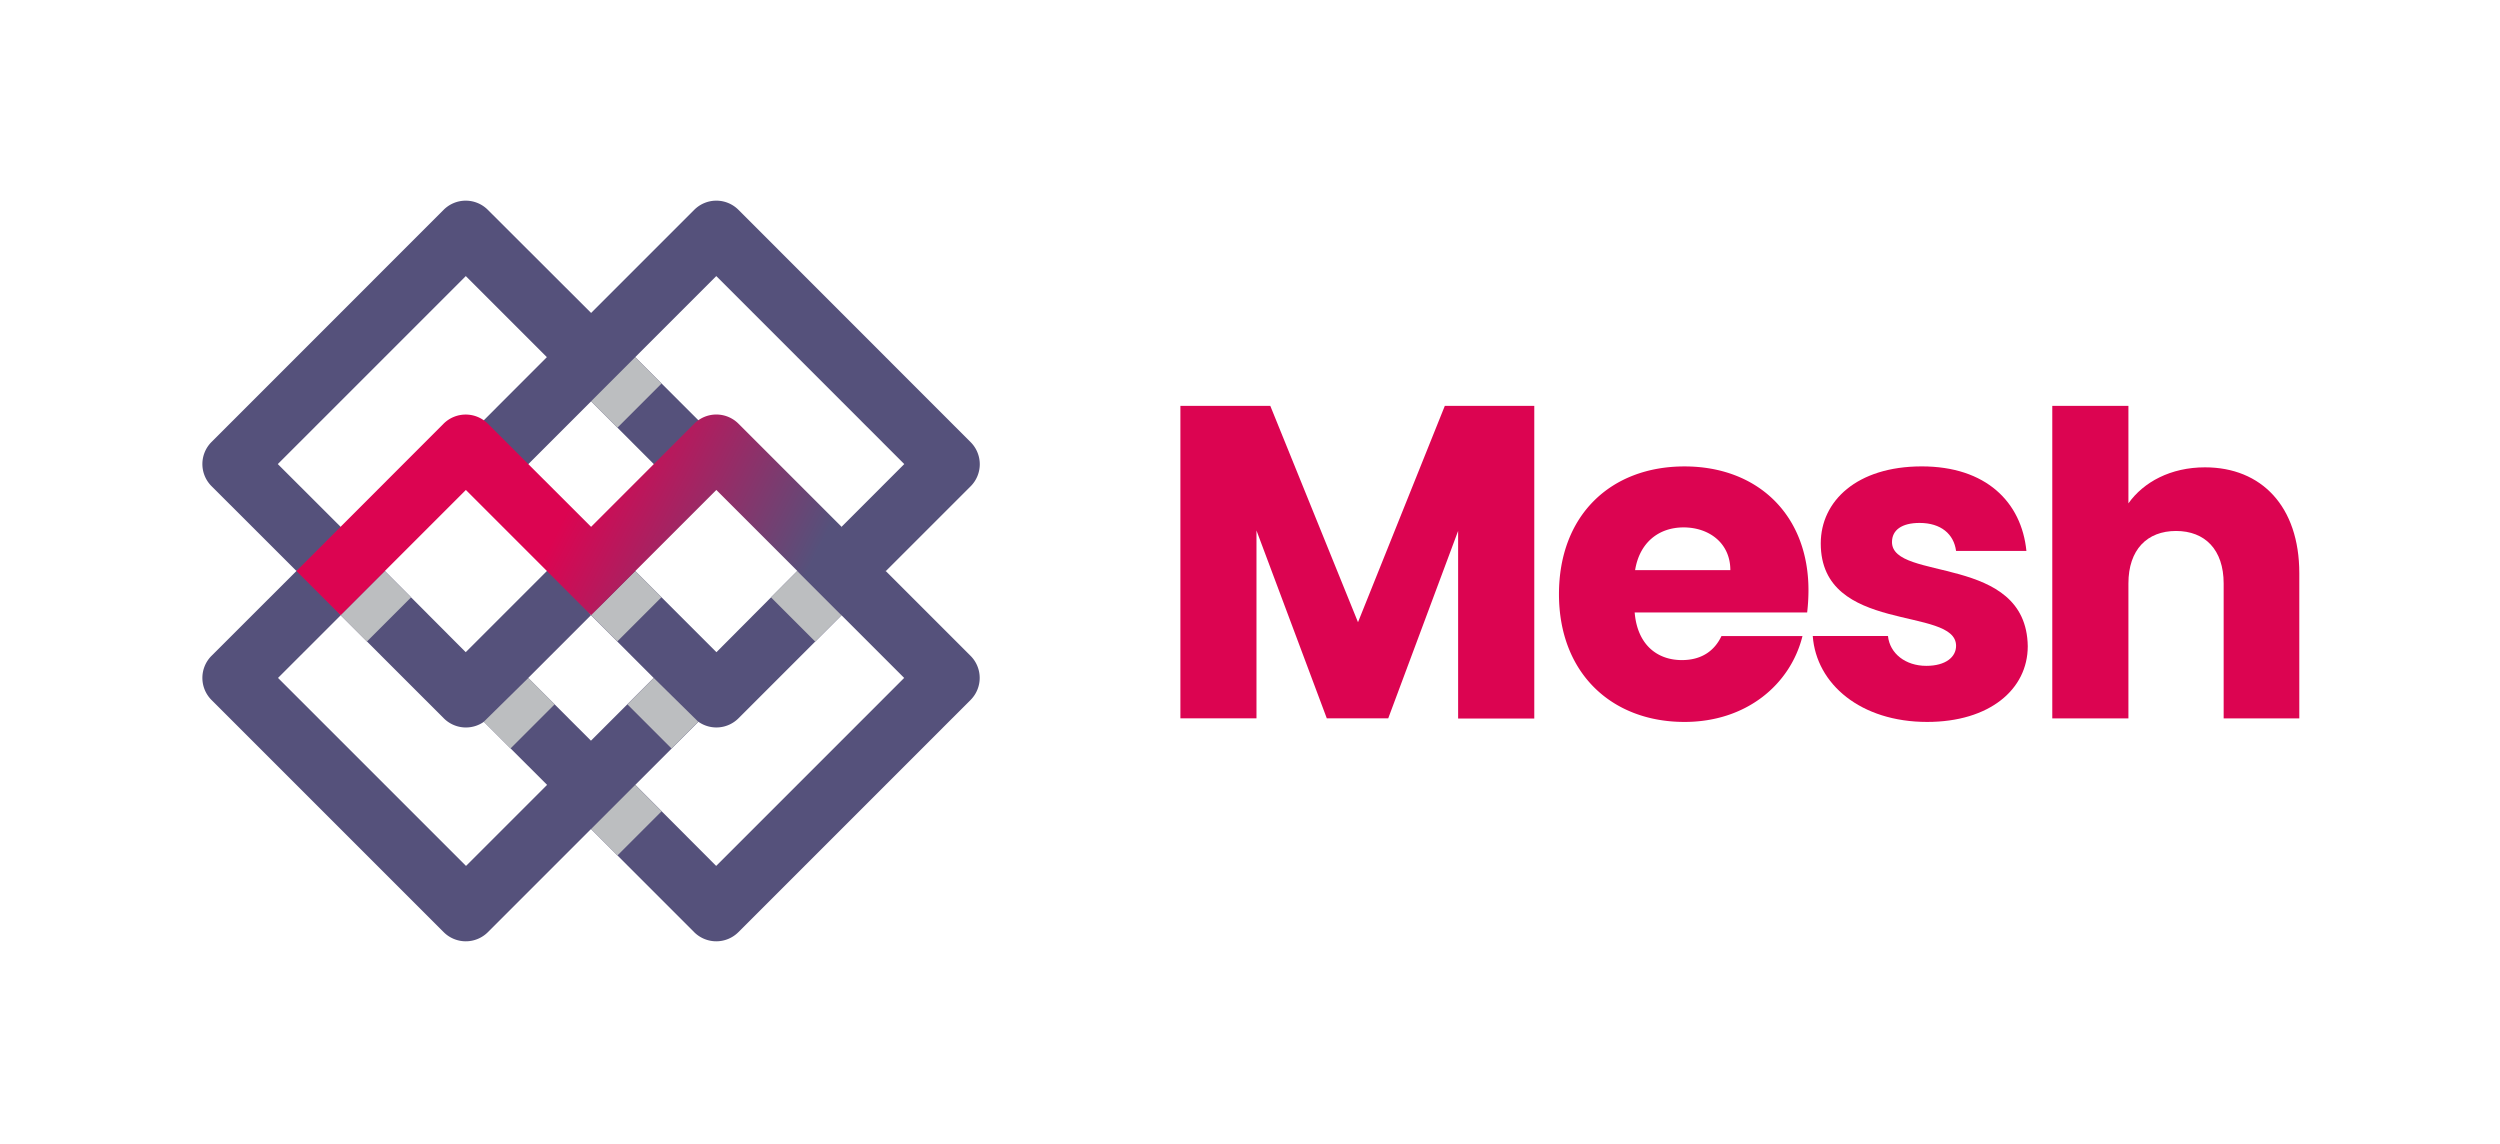 <svg xmlns="http://www.w3.org/2000/svg" viewBox="0 0 927.65 424.4"><defs><style>.cls-1{isolation:isolate;}.cls-2{fill:none;}.cls-3{fill:#55517b;}.cls-4{fill:#bcbec0;mix-blend-mode:multiply;}.cls-5{fill:url(#linear-gradient);}.cls-6{fill:#dc0451;}</style><linearGradient id="linear-gradient" x1="302.33" y1="181.59" x2="207.18" y2="230.03" gradientTransform="matrix(1, 0, 0, -1, 0, 426)" gradientUnits="userSpaceOnUse"><stop offset="0.16" stop-color="#55517b"/><stop offset="1" stop-color="#dc0451"/></linearGradient></defs><g class="cls-1"><g id="Layer_1" data-name="Layer 1"><g id="Layer_1-2" data-name="Layer 1"><path class="cls-2" d="M142.75,211.87,172.83,242l30.08-30.08h0l16.39,16.39,16.38-16.39h0L265.79,242l30.08-30.08,16.39,16.4,16.39-16.4-16.39-16.39,23.28-23.28-69.76-69.76-30.08,30,23.41,23.41a12.42,12.42,0,0,0-1.53,1.27l-15,15L219.3,148.92,196,172.19l-15-15a11.5,11.5,0,0,0-1.52-1.27l23.41-23.41-30.08-30.08L103.08,172.2l23.28,23.28L110,211.87l16.39,16.4Zm76.56-16.4Z"/><path class="cls-2" d="M172.84,321.31l30.08-30.08-23.41-23.41a11.59,11.59,0,0,1-14.87-1.27l-38.28-38.28-23.28,23.28Z"/><rect class="cls-2" x="202.85" y="235.08" width="32.93" height="32.93" transform="translate(-113.63 228.76) rotate(-45)"/><path class="cls-2" d="M265.78,269.94a11.54,11.54,0,0,1-6.67-2.12L235.7,291.23l30.08,30.08,69.76-69.76-23.28-23.28L274,266.55A11.57,11.57,0,0,1,265.78,269.94Z"/><path class="cls-3" d="M328.65,211.87l-12,4.62-4.43,11.78,23.28,23.28-69.76,69.76-30-30.08,23.41-23.41A11.59,11.59,0,0,0,274,266.55l38.28-38.28L310,221.72l-14.16-9.85-30,30.13L235.1,211.27l-15.79,17L205.81,209l-33,33L141,210.08l-14.59,18.19,38.28,38.28a11.59,11.59,0,0,0,14.87,1.27L203,291.23l-30.08,30.08-69.76-69.76,23.28-23.28L112.87,209,78.49,243.35a11.59,11.59,0,0,0,0,16.39h0l86.15,86.15a11.6,11.6,0,0,0,16.39,0l38.28-38.28,38.27,38.28a11.61,11.61,0,0,0,16.4,0l86.15-86.15a11.59,11.59,0,0,0,0-16.39h0ZM196,251.56l23.28-23.29,23.28,23.29-23.28,23.28Z"/><path class="cls-3" d="M103.08,172.2l69.76-69.76,30.08,30.08L179,156.47a11.5,11.5,0,0,1,1.52,1.27l15,15,23.82-23.82L243.5,173.1l15-15a11.5,11.5,0,0,1,1.52-1.27L235.7,132.52l30.08-30.08,69.76,69.76-23.28,23.28,5.42,10.44,11,6,31.48-31.47a11.59,11.59,0,0,0,0-16.39h0L274,77.85a11.59,11.59,0,0,0-16.39,0h0l-38.27,38.27L181,77.85a11.58,11.58,0,0,0-16.38,0h0L78.49,164a11.59,11.59,0,0,0,0,16.39h0L110,211.87l18.16-14.62Z"/><rect class="cls-4" x="127.85" y="218.05" width="23.18" height="13.83" transform="translate(-118.23 164.49) rotate(-45)"/><polygon class="cls-4" points="229.05 238.01 245.44 221.62 236.48 212.65 235.69 211.88 219.31 228.27 219.62 228.59 229.05 238.01"/><polygon class="cls-4" points="179.51 267.82 189.42 277.74 205.81 261.35 196.03 251.56 179.51 267.82"/><rect class="cls-4" x="220.81" y="297.4" width="23.18" height="13.85" transform="translate(-147.12 253.47) rotate(-45)"/><rect class="cls-4" x="220.81" y="138.69" width="23.18" height="13.84" transform="translate(-34.89 206.98) rotate(-45)"/><rect class="cls-4" x="292.25" y="213.38" width="13.84" height="23.18" transform="translate(-71.45 277.43) rotate(-45)"/><polygon class="cls-4" points="242.59 251.56 232.8 261.35 249.19 277.74 259.11 267.82 242.59 251.56"/><path class="cls-5" d="M274,157.2a11.59,11.59,0,0,0-14.87-1.27,12.42,12.42,0,0,0-1.53,1.27l-38.27,38.29L181,157.2a11.64,11.64,0,0,0-16.39,0L110,211.87l16.39,16.4,46.47-46.47h0l46.47,46.48L265.8,181.8h0l46.47,46.47,16.39-16.4Z"/><path class="cls-6" d="M438,150.61h33.36l32.54,80.27,32.21-80.27h33.2v116H541.05V197l-25.93,69.54h-22.8l-26.09-69.7v69.7H438Z"/><path class="cls-6" d="M625.05,267.88c-27.09,0-46.58-18.17-46.58-47.41s19.16-47.4,46.58-47.4c27,0,46,17.84,46,45.93a71.24,71.24,0,0,1-.49,8.26h-64c1,12.05,8.42,17.67,17.51,17.67,7.92,0,12.39-4,14.7-8.92h30.06C664.36,254,648,267.88,625.05,267.88Zm-18.34-56.32h35.35c0-10.08-7.93-15.86-17.34-15.86-9.25,0-16.35,5.62-18,15.86Z"/><path class="cls-6" d="M715.09,267.88c-24.61,0-41.13-14-42.45-31.88h27.91c.66,6.44,6.45,11.07,14.21,11.07,7.26,0,11.06-3.3,11.06-7.43,0-14.87-50.21-4.13-50.21-38,0-15.7,13.38-28.58,37.5-28.58,23.78,0,37,13.22,38.81,31.38h-26.1c-.82-6.27-5.61-10.4-13.54-10.4-6.61,0-10.24,2.64-10.24,7.1,0,14.7,49.88,4.3,50.38,38.65C752.42,255.82,738.21,267.88,715.09,267.88Z"/><path class="cls-6" d="M761.52,150.61h28.25v36.17c5.61-7.92,15.69-13.37,28.41-13.37,21,0,35,14.53,35,39.3v53.85H825.11V216.51c0-12.55-6.93-19.49-17.67-19.49s-17.67,6.94-17.67,19.49v50.05H761.52Z"/></g></g></g></svg>